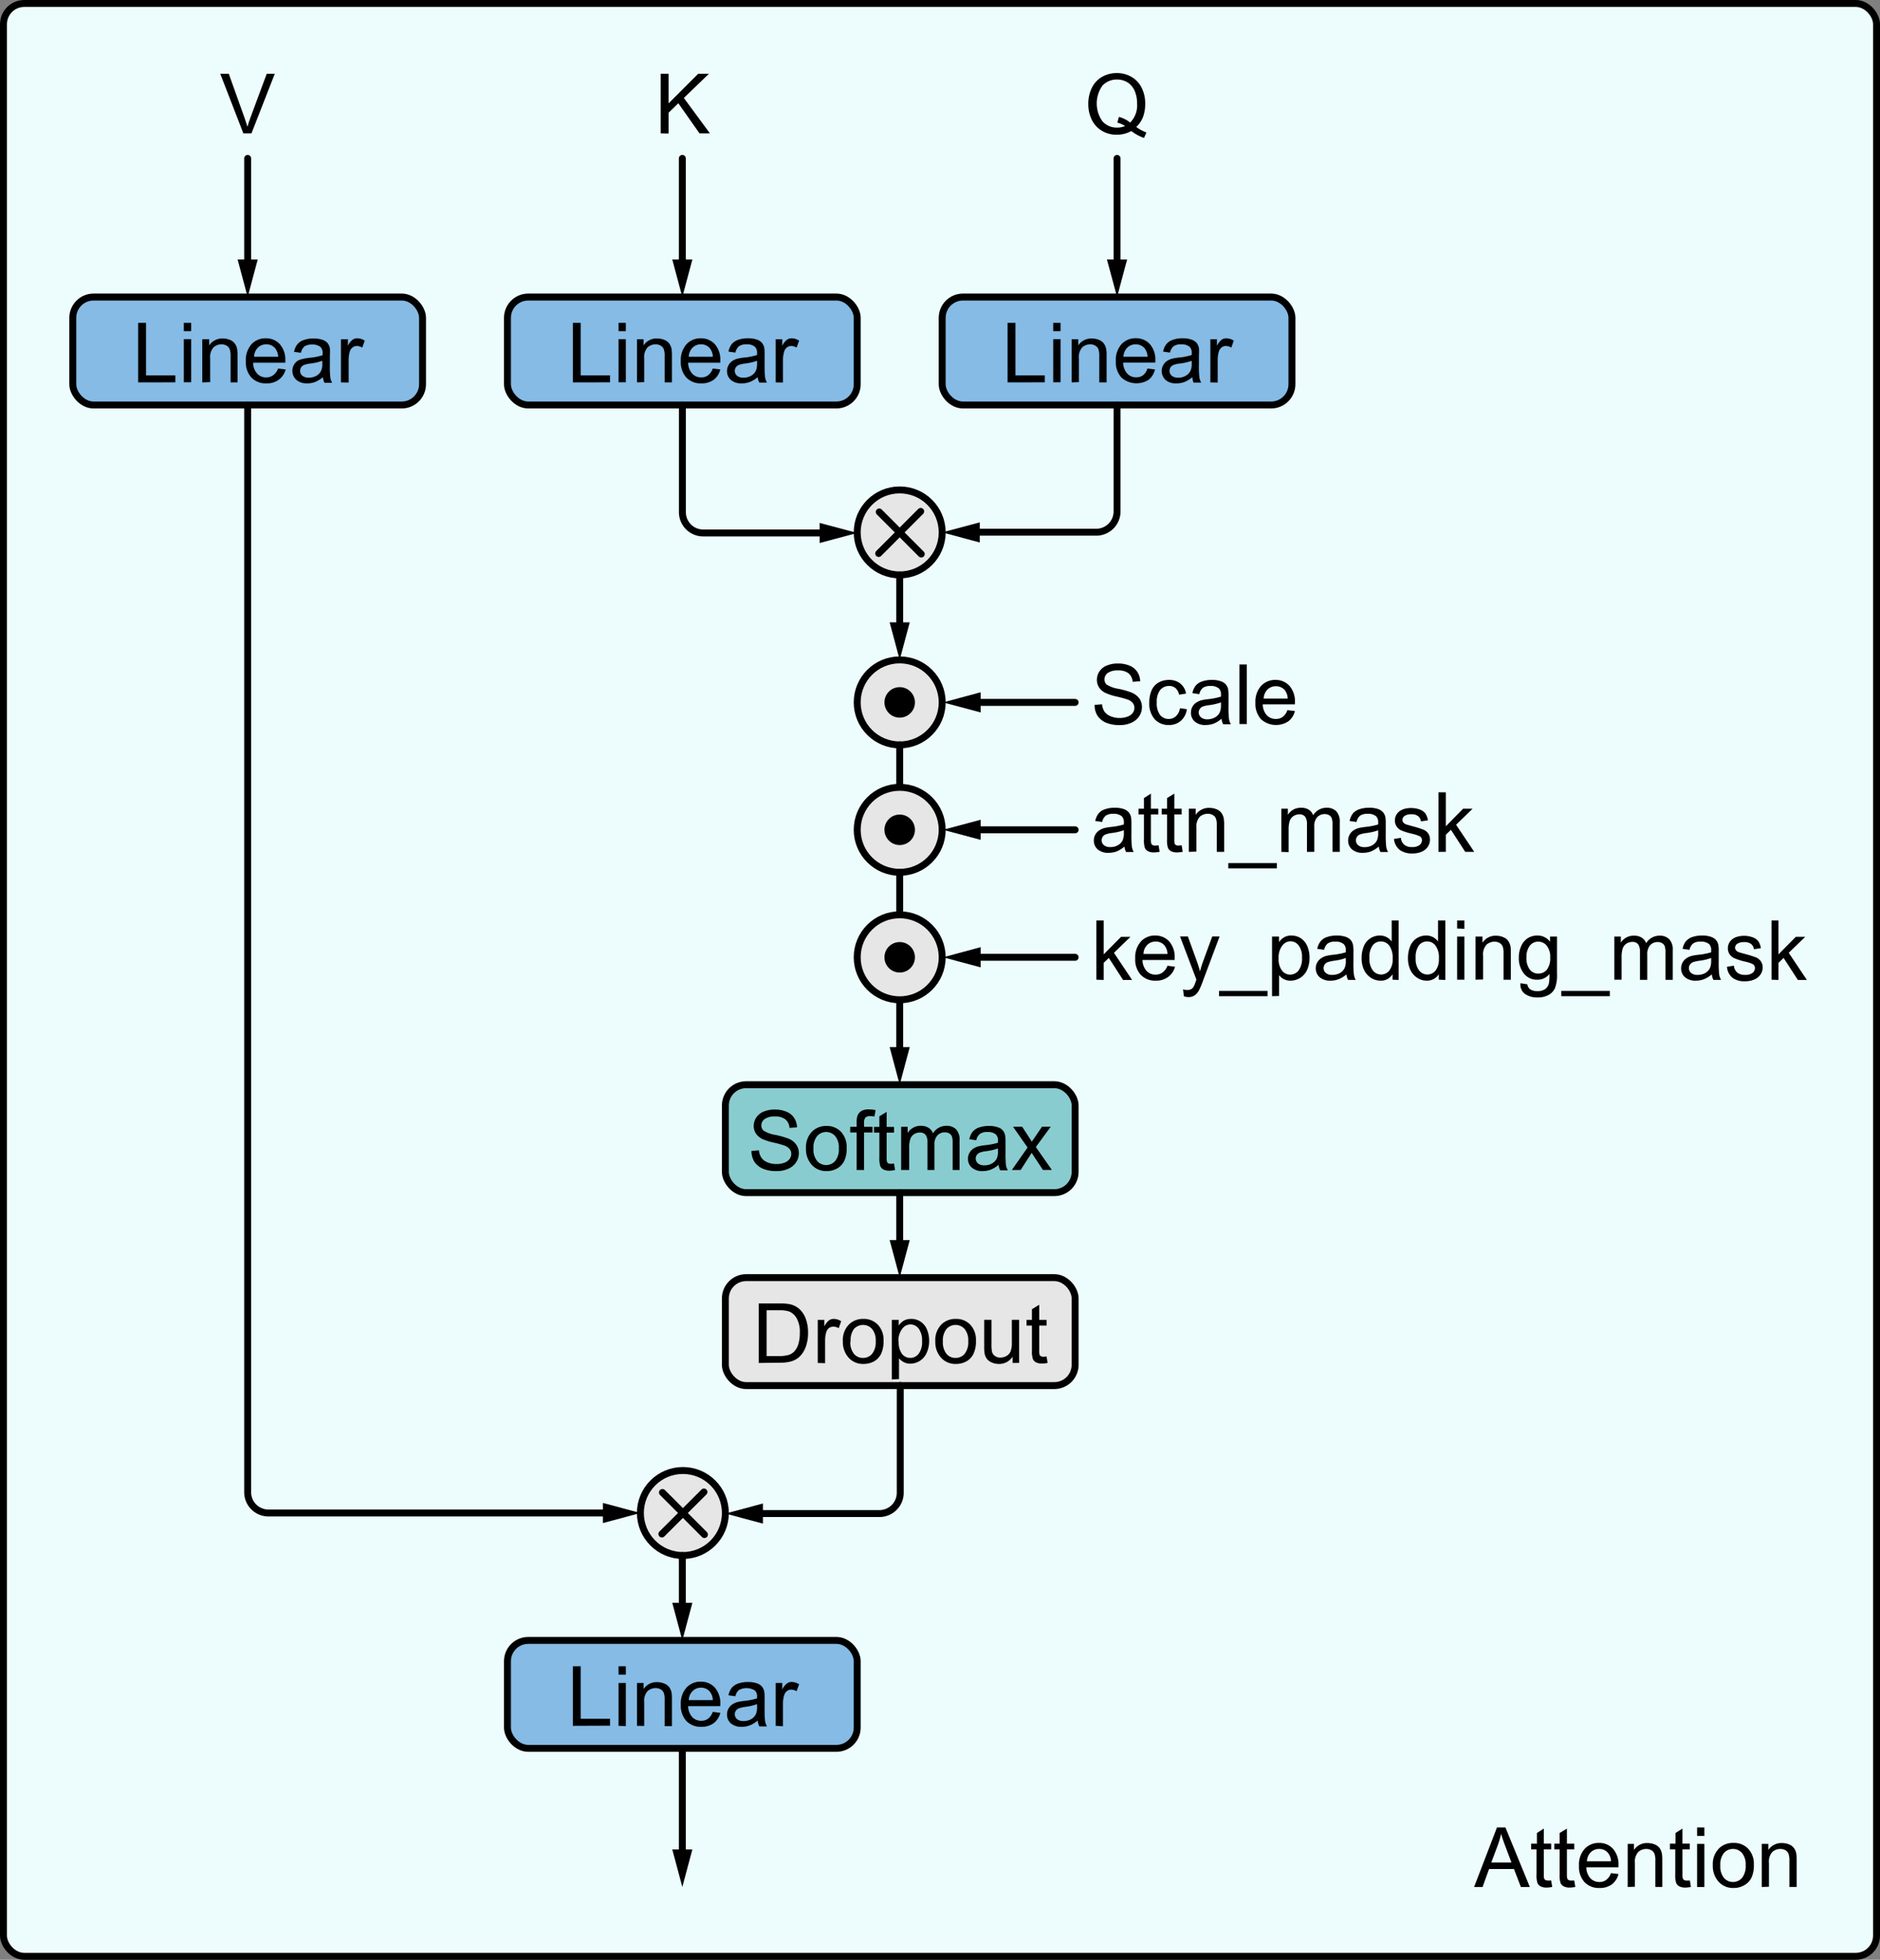 <svg id="render" xmlns="http://www.w3.org/2000/svg" viewBox="0 0 271.23 282.7"><rect x="0" y="0" width="271.23" height="282.7" fill="#808080" stroke="none"/><defs><style>.cls-1{fill:#edfcfd;}.cls-1,.cls-2,.cls-3,.cls-4,.cls-5{stroke:#000;stroke-miterlimit:10;}.cls-2{fill:#85bbe5;}.cls-2,.cls-3,.cls-4,.cls-5{stroke-linecap:round;}.cls-3{fill:#e6e6e6;}.cls-4{fill:#89cccf;}.cls-5{fill:none;}</style></defs><rect class="cls-1" x="0.5" y="0.5" width="270.23" height="281.7" rx="3"/><rect class="cls-2" x="73.21" y="42.85" width="50.46" height="15.57" rx="3"/><path d="M291.92,222.39V213.8h1.13v7.58h4.23v1Z" transform="translate(-209.27 -167.23)"/><path d="M298.51,215V213.8h1.05V215Zm0,7.37v-6.22h1.05v6.22Z" transform="translate(-209.27 -167.23)"/><path d="M301.17,222.39v-6.22h.95v.89a2.21,2.21,0,0,1,2-1,2.66,2.66,0,0,1,1,.2,1.66,1.66,0,0,1,.71.53,2.3,2.3,0,0,1,.33.78,7.71,7.71,0,0,1,.05,1v3.82h-1.05v-3.78a2.87,2.87,0,0,0-.12-1,1,1,0,0,0-.44-.51,1.36,1.36,0,0,0-.74-.2,1.75,1.75,0,0,0-1.16.43,2.16,2.16,0,0,0-.49,1.63v3.39Z" transform="translate(-209.27 -167.23)"/><path d="M312.1,220.39l1.09.13a2.67,2.67,0,0,1-.95,1.49,2.9,2.9,0,0,1-1.79.52,2.83,2.83,0,0,1-2.16-.84,3.28,3.28,0,0,1-.8-2.35,3.44,3.44,0,0,1,.81-2.44,2.74,2.74,0,0,1,2.1-.87,2.66,2.66,0,0,1,2,.85,3.41,3.41,0,0,1,.79,2.39c0,.06,0,.16,0,.28h-4.64a2.36,2.36,0,0,0,.58,1.57,1.71,1.71,0,0,0,1.3.55,1.56,1.56,0,0,0,1-.31A2,2,0,0,0,312.1,220.39Zm-3.46-1.7h3.47a2,2,0,0,0-.4-1.18,1.59,1.59,0,0,0-1.3-.61,1.67,1.67,0,0,0-1.22.48A1.92,1.92,0,0,0,308.64,218.69Z" transform="translate(-209.27 -167.23)"/><path d="M318.58,221.63a4,4,0,0,1-1.13.7,3.2,3.2,0,0,1-1.17.2,2.23,2.23,0,0,1-1.57-.5,1.64,1.64,0,0,1-.55-1.28,1.77,1.77,0,0,1,.75-1.44,2.49,2.49,0,0,1,.76-.34,6.55,6.55,0,0,1,.94-.16,8.77,8.77,0,0,0,1.88-.37v-.27a1.17,1.17,0,0,0-.3-.91,1.74,1.74,0,0,0-1.2-.36,1.86,1.86,0,0,0-1.09.26,1.61,1.61,0,0,0-.53.93l-1-.14a2.57,2.57,0,0,1,.46-1.07,2.13,2.13,0,0,1,.93-.63,4.11,4.11,0,0,1,1.42-.22,3.58,3.58,0,0,1,1.29.19,1.62,1.62,0,0,1,.73.47,1.6,1.6,0,0,1,.33.72,5.46,5.46,0,0,1,.05,1v1.41a15.8,15.8,0,0,0,.07,1.86,2.44,2.44,0,0,0,.27.74h-1.1A2.12,2.12,0,0,1,318.58,221.63Zm-.09-2.36a7.7,7.7,0,0,1-1.72.4,3.59,3.59,0,0,0-.92.21,1,1,0,0,0-.42.34.89.89,0,0,0-.15.5.91.91,0,0,0,.32.71,1.42,1.42,0,0,0,.94.28,2.16,2.16,0,0,0,1.08-.27,1.64,1.64,0,0,0,.7-.73,2.6,2.6,0,0,0,.17-1.05Z" transform="translate(-209.27 -167.23)"/><path d="M321.18,222.39v-6.22h.95v.94a2.48,2.48,0,0,1,.67-.87,1.16,1.16,0,0,1,.67-.21,2,2,0,0,1,1.09.34l-.37,1a1.49,1.49,0,0,0-.77-.23,1,1,0,0,0-.62.21,1.15,1.15,0,0,0-.39.58,4,4,0,0,0-.18,1.23v3.25Z" transform="translate(-209.27 -167.23)"/><rect class="cls-2" x="73.21" y="236.63" width="50.46" height="15.57" rx="3"/><path d="M291.92,416.18v-8.59h1.13v7.57h4.23v1Z" transform="translate(-209.27 -167.23)"/><path d="M298.51,408.8v-1.21h1.05v1.21Zm0,7.38V410h1.05v6.22Z" transform="translate(-209.27 -167.23)"/><path d="M301.17,416.18V410h.95v.88a2.23,2.23,0,0,1,2-1,2.5,2.5,0,0,1,1,.21,1.58,1.58,0,0,1,.71.53,2.3,2.3,0,0,1,.33.78,7.42,7.42,0,0,1,.05,1v3.83h-1.05v-3.79a2.87,2.87,0,0,0-.12-1,1.08,1.08,0,0,0-.44-.51,1.36,1.36,0,0,0-.74-.19,1.7,1.7,0,0,0-1.16.43,2.11,2.11,0,0,0-.49,1.62v3.4Z" transform="translate(-209.27 -167.23)"/><path d="M312.1,414.17l1.09.14a2.64,2.64,0,0,1-.95,1.48,2.9,2.9,0,0,1-1.79.53,2.83,2.83,0,0,1-2.16-.84,3.31,3.31,0,0,1-.8-2.36,3.44,3.44,0,0,1,.81-2.44,2.74,2.74,0,0,1,2.1-.87,2.69,2.69,0,0,1,2,.85,3.43,3.43,0,0,1,.79,2.39c0,.07,0,.16,0,.29h-4.64a2.4,2.4,0,0,0,.58,1.57,1.74,1.74,0,0,0,1.3.54,1.62,1.62,0,0,0,1-.3A2.08,2.08,0,0,0,312.1,414.17Zm-3.46-1.7h3.47a2.06,2.06,0,0,0-.4-1.18,1.59,1.59,0,0,0-1.3-.61,1.64,1.64,0,0,0-1.22.49A1.9,1.9,0,0,0,308.64,412.47Z" transform="translate(-209.27 -167.23)"/><path d="M318.58,415.41a3.83,3.83,0,0,1-1.13.7,3.2,3.2,0,0,1-1.17.21,2.28,2.28,0,0,1-1.57-.5,1.65,1.65,0,0,1-.55-1.28,1.69,1.69,0,0,1,.21-.84,1.65,1.65,0,0,1,.54-.6,2.51,2.51,0,0,1,.76-.35,8.38,8.38,0,0,1,.94-.16,9.59,9.59,0,0,0,1.88-.36V412a1.17,1.17,0,0,0-.3-.91,2.31,2.31,0,0,0-2.29-.09,1.54,1.54,0,0,0-.53.92l-1-.14a2.57,2.57,0,0,1,.46-1.07,2.13,2.13,0,0,1,.93-.63,4.37,4.37,0,0,1,1.42-.22,3.82,3.82,0,0,1,1.29.19,1.71,1.71,0,0,1,.73.47,1.6,1.6,0,0,1,.33.72,5.53,5.53,0,0,1,.05,1v1.41a15.8,15.8,0,0,0,.07,1.86,2.6,2.6,0,0,0,.27.75h-1.1A2.23,2.23,0,0,1,318.58,415.41Zm-.09-2.36a7.7,7.7,0,0,1-1.72.4,4.74,4.74,0,0,0-.92.21,1,1,0,0,0-.42.35.87.87,0,0,0-.15.5.91.91,0,0,0,.32.7,1.37,1.37,0,0,0,.94.28,2.27,2.27,0,0,0,1.08-.26,1.69,1.69,0,0,0,.7-.73,2.62,2.62,0,0,0,.17-1.06Z" transform="translate(-209.27 -167.23)"/><path d="M321.18,416.18V410h.95v.94a2.48,2.48,0,0,1,.67-.87,1.1,1.1,0,0,1,.67-.22,2.13,2.13,0,0,1,1.09.34l-.37,1a1.49,1.49,0,0,0-.77-.23,1,1,0,0,0-.62.21,1.15,1.15,0,0,0-.39.58,4,4,0,0,0-.18,1.23v3.26Z" transform="translate(-209.27 -167.23)"/><rect class="cls-2" x="135.93" y="42.85" width="50.46" height="15.57" rx="3"/><path d="M354.63,222.39V213.8h1.14v7.58H360v1Z" transform="translate(-209.27 -167.23)"/><path d="M361.22,215V213.8h1.06V215Zm0,7.37v-6.22h1.06v6.22Z" transform="translate(-209.27 -167.23)"/><path d="M363.88,222.39v-6.22h.95v.89a2.23,2.23,0,0,1,2-1,2.71,2.71,0,0,1,1,.2,1.63,1.63,0,0,1,.7.53,2,2,0,0,1,.33.78,6,6,0,0,1,.06,1v3.82h-1.06v-3.78a2.87,2.87,0,0,0-.12-1,1,1,0,0,0-.44-.51,1.35,1.35,0,0,0-.73-.2,1.72,1.72,0,0,0-1.16.43,2.12,2.12,0,0,0-.49,1.63v3.39Z" transform="translate(-209.27 -167.23)"/><path d="M374.81,220.39l1.09.13A2.67,2.67,0,0,1,375,222a3.26,3.26,0,0,1-3.95-.32,3.28,3.28,0,0,1-.8-2.35,3.44,3.44,0,0,1,.81-2.44,2.74,2.74,0,0,1,2.1-.87,2.66,2.66,0,0,1,2,.85,3.36,3.36,0,0,1,.79,2.39c0,.06,0,.16,0,.28h-4.64a2.41,2.41,0,0,0,.58,1.57,1.71,1.71,0,0,0,1.3.55,1.56,1.56,0,0,0,1-.31A1.93,1.93,0,0,0,374.81,220.39Zm-3.46-1.7h3.48a2.11,2.11,0,0,0-.4-1.18,1.61,1.61,0,0,0-1.31-.61,1.69,1.69,0,0,0-1.22.48A2,2,0,0,0,371.35,218.69Z" transform="translate(-209.27 -167.23)"/><path d="M381.29,221.63a4,4,0,0,1-1.13.7,3.18,3.18,0,0,1-1.16.2,2.24,2.24,0,0,1-1.58-.5,1.76,1.76,0,0,1-.34-2.11,1.78,1.78,0,0,1,.54-.61,2.49,2.49,0,0,1,.76-.34,6.55,6.55,0,0,1,.94-.16,8.77,8.77,0,0,0,1.88-.37c0-.14,0-.23,0-.27a1.17,1.17,0,0,0-.3-.91,1.76,1.76,0,0,0-1.2-.36,1.9,1.9,0,0,0-1.1.26,1.66,1.66,0,0,0-.53.93l-1-.14a2.58,2.58,0,0,1,.47-1.07,2,2,0,0,1,.93-.63,4,4,0,0,1,1.41-.22,3.58,3.58,0,0,1,1.29.19,1.66,1.66,0,0,1,.74.47,1.84,1.84,0,0,1,.33.72,6.67,6.67,0,0,1,0,1v1.41a13.75,13.75,0,0,0,.07,1.86,2.18,2.18,0,0,0,.26.74h-1.1A2.12,2.12,0,0,1,381.29,221.63Zm-.09-2.36a7.56,7.56,0,0,1-1.72.4,3.82,3.82,0,0,0-.92.21,1,1,0,0,0-.42.34,1,1,0,0,0-.14.5.88.88,0,0,0,.32.71,1.4,1.4,0,0,0,.93.28,2.11,2.11,0,0,0,1.08-.27,1.64,1.64,0,0,0,.7-.73,2.44,2.44,0,0,0,.17-1.05Z" transform="translate(-209.27 -167.23)"/><path d="M383.89,222.39v-6.22h.95v.94a2.6,2.6,0,0,1,.67-.87,1.19,1.19,0,0,1,.68-.21,2,2,0,0,1,1.08.34l-.36,1a1.55,1.55,0,0,0-.77-.23,1,1,0,0,0-.63.21,1.15,1.15,0,0,0-.39.58,4,4,0,0,0-.17,1.23v3.25Z" transform="translate(-209.27 -167.23)"/><rect class="cls-2" x="10.5" y="42.85" width="50.46" height="15.57" rx="3"/><path d="M229.2,222.39V213.8h1.14v7.58h4.23v1Z" transform="translate(-209.27 -167.23)"/><path d="M235.79,215V213.8h1.06V215Zm0,7.37v-6.22h1.06v6.22Z" transform="translate(-209.27 -167.23)"/><path d="M238.45,222.39v-6.22h1v.89a2.23,2.23,0,0,1,2-1,2.71,2.71,0,0,1,1,.2,1.63,1.63,0,0,1,.7.53,2,2,0,0,1,.33.78,6,6,0,0,1,.06,1v3.82h-1v-3.78a2.82,2.82,0,0,0-.13-1,1,1,0,0,0-.43-.51,1.39,1.39,0,0,0-.74-.2,1.72,1.72,0,0,0-1.16.43,2.12,2.12,0,0,0-.49,1.63v3.39Z" transform="translate(-209.27 -167.23)"/><path d="M249.39,220.39l1.09.13a2.68,2.68,0,0,1-1,1.49,2.87,2.87,0,0,1-1.78.52,2.83,2.83,0,0,1-2.16-.84,3.24,3.24,0,0,1-.8-2.35,3.44,3.44,0,0,1,.8-2.44,2.74,2.74,0,0,1,2.1-.87,2.66,2.66,0,0,1,2,.85,3.36,3.36,0,0,1,.79,2.39v.28h-4.64a2.31,2.31,0,0,0,.58,1.57,1.69,1.69,0,0,0,1.3.55,1.6,1.6,0,0,0,1-.31A2,2,0,0,0,249.39,220.39Zm-3.47-1.7h3.48a2.11,2.11,0,0,0-.4-1.18,1.61,1.61,0,0,0-1.31-.61,1.69,1.69,0,0,0-1.22.48A2,2,0,0,0,245.92,218.69Z" transform="translate(-209.27 -167.23)"/><path d="M255.86,221.63a4,4,0,0,1-1.13.7,3.18,3.18,0,0,1-1.16.2A2.25,2.25,0,0,1,252,222a1.76,1.76,0,0,1-.34-2.11,1.71,1.71,0,0,1,.55-.61A2.29,2.29,0,0,1,253,219a6.12,6.12,0,0,1,.93-.16,8.77,8.77,0,0,0,1.88-.37c0-.14,0-.23,0-.27a1.17,1.17,0,0,0-.3-.91,1.76,1.76,0,0,0-1.2-.36,1.9,1.9,0,0,0-1.1.26,1.6,1.6,0,0,0-.52.93l-1-.14a2.58,2.58,0,0,1,.47-1.07,2,2,0,0,1,.93-.63,4.09,4.09,0,0,1,1.41-.22,3.68,3.68,0,0,1,1.3.19,1.68,1.68,0,0,1,.73.47,1.71,1.71,0,0,1,.33.72,6.67,6.67,0,0,1,0,1v1.41a13.75,13.75,0,0,0,.07,1.86,2.18,2.18,0,0,0,.26.74h-1.1A2.12,2.12,0,0,1,255.86,221.63Zm-.09-2.36a7.43,7.43,0,0,1-1.72.4,3.82,3.82,0,0,0-.92.21,1,1,0,0,0-.42.34,1,1,0,0,0-.14.5.88.88,0,0,0,.32.71,1.4,1.4,0,0,0,.93.28,2.18,2.18,0,0,0,1.09-.27,1.62,1.62,0,0,0,.69-.73,2.44,2.44,0,0,0,.17-1.05Z" transform="translate(-209.27 -167.23)"/><path d="M258.46,222.39v-6.22h1v.94a2.6,2.6,0,0,1,.67-.87,1.19,1.19,0,0,1,.68-.21,2,2,0,0,1,1.08.34l-.36,1a1.55,1.55,0,0,0-.77-.23,1,1,0,0,0-.62.21,1.11,1.11,0,0,0-.4.58,4.3,4.3,0,0,0-.17,1.23v3.25Z" transform="translate(-209.27 -167.23)"/><g id="add"><circle class="cls-3" cx="129.8" cy="76.8" r="6.13"/><line class="cls-3" x1="126.85" y1="73.85" x2="132.91" y2="79.92"/><line class="cls-3" x1="132.83" y1="73.77" x2="126.77" y2="79.84"/></g><g id="add-2" data-name="add"><circle class="cls-3" cx="98.52" cy="218.25" r="6.13"/><line class="cls-3" x1="95.57" y1="215.29" x2="101.63" y2="221.36"/><line class="cls-3" x1="101.56" y1="215.22" x2="95.49" y2="221.28"/></g><rect class="cls-4" x="104.65" y="156.47" width="50.46" height="15.57" rx="3"/><path d="M317.68,333.26l1.08-.1a2.33,2.33,0,0,0,.35,1.06,2,2,0,0,0,.86.67,3.27,3.27,0,0,0,1.32.25,3.12,3.12,0,0,0,1.15-.19,1.63,1.63,0,0,0,.74-.53,1.27,1.27,0,0,0,.25-.74,1.08,1.08,0,0,0-.24-.7,1.78,1.78,0,0,0-.77-.51,15,15,0,0,0-1.53-.42,8.53,8.53,0,0,1-1.66-.53,2.44,2.44,0,0,1-.92-.8,2,2,0,0,1-.3-1.07,2.16,2.16,0,0,1,.37-1.22,2.34,2.34,0,0,1,1.08-.86,4.18,4.18,0,0,1,1.57-.29,4.25,4.25,0,0,1,1.69.31,2.35,2.35,0,0,1,1.12.9,2.63,2.63,0,0,1,.42,1.36l-1.09.08a1.72,1.72,0,0,0-.59-1.23,2.31,2.31,0,0,0-1.5-.42,2.39,2.39,0,0,0-1.5.38,1.11,1.11,0,0,0-.47.91,1,1,0,0,0,.33.76,4.55,4.55,0,0,0,1.71.61,12.23,12.23,0,0,1,1.91.55,2.49,2.49,0,0,1,1.1.88,2.11,2.11,0,0,1,.36,1.22,2.32,2.32,0,0,1-.39,1.29,2.51,2.51,0,0,1-1.13.94,3.84,3.84,0,0,1-1.65.34,4.92,4.92,0,0,1-2-.34,2.77,2.77,0,0,1-1.24-1A3,3,0,0,1,317.68,333.26Z" transform="translate(-209.27 -167.23)"/><path d="M325.55,332.9a3.22,3.22,0,0,1,1-2.56,2.87,2.87,0,0,1,1.95-.69,2.79,2.79,0,0,1,2.1.84,3.23,3.23,0,0,1,.82,2.33,4.13,4.13,0,0,1-.36,1.89,2.55,2.55,0,0,1-1,1.06,3,3,0,0,1-1.51.39,2.79,2.79,0,0,1-2.11-.84A3.35,3.35,0,0,1,325.55,332.9Zm1.08,0a2.62,2.62,0,0,0,.52,1.79,1.73,1.73,0,0,0,2.62,0,2.69,2.69,0,0,0,.52-1.82,2.58,2.58,0,0,0-.52-1.75,1.73,1.73,0,0,0-2.62,0A2.61,2.61,0,0,0,326.63,332.9Z" transform="translate(-209.27 -167.23)"/><path d="M332.86,336v-5.41h-.93v-.82h.93v-.66a2.67,2.67,0,0,1,.12-.93,1.39,1.39,0,0,1,.53-.67,2,2,0,0,1,1.08-.25,5.17,5.17,0,0,1,1,.1l-.16.92a4.56,4.56,0,0,0-.62-.05.92.92,0,0,0-.68.2,1.13,1.13,0,0,0-.2.77v.57h1.22v.82h-1.22V336Z" transform="translate(-209.27 -167.23)"/><path d="M338.25,335.07l.15.93a3.49,3.49,0,0,1-.8.1,1.85,1.85,0,0,1-.89-.18,1,1,0,0,1-.44-.48,3.67,3.67,0,0,1-.13-1.25v-3.58h-.77v-.82h.77v-1.54l1.05-.63v2.17h1.06v.82h-1.06v3.64a2.15,2.15,0,0,0,.05.58.43.43,0,0,0,.19.21.7.7,0,0,0,.36.07A3,3,0,0,0,338.25,335.07Z" transform="translate(-209.27 -167.23)"/><path d="M339.28,336v-6.23h.94v.88a2.3,2.3,0,0,1,.78-.74,2.18,2.18,0,0,1,1.11-.28,2,2,0,0,1,1.13.29,1.52,1.52,0,0,1,.63.8,2.24,2.24,0,0,1,1.92-1.09,1.88,1.88,0,0,1,1.42.51,2.17,2.17,0,0,1,.5,1.58V336h-1V332.1a2.9,2.9,0,0,0-.1-.92.88.88,0,0,0-.37-.44,1.1,1.1,0,0,0-.63-.17,1.47,1.47,0,0,0-1.09.43,1.93,1.93,0,0,0-.44,1.4V336h-1v-4a1.76,1.76,0,0,0-.26-1.05,1,1,0,0,0-.84-.35,1.53,1.53,0,0,0-.83.23,1.34,1.34,0,0,0-.54.69,3.67,3.67,0,0,0-.17,1.3V336Z" transform="translate(-209.27 -167.23)"/><path d="M353.34,335.25a4,4,0,0,1-1.13.7,3.19,3.19,0,0,1-1.16.21,2.24,2.24,0,0,1-1.58-.51,1.64,1.64,0,0,1-.55-1.28,1.68,1.68,0,0,1,.21-.83,1.87,1.87,0,0,1,.54-.61,2.76,2.76,0,0,1,.76-.34,6.55,6.55,0,0,1,.94-.16,9.59,9.59,0,0,0,1.88-.36c0-.15,0-.24,0-.28a1.17,1.17,0,0,0-.3-.91,1.76,1.76,0,0,0-1.2-.36,1.8,1.8,0,0,0-1.1.27,1.6,1.6,0,0,0-.53.92l-1-.14a2.57,2.57,0,0,1,.46-1.07,2.11,2.11,0,0,1,.94-.63,4.26,4.26,0,0,1,1.41-.22,3.58,3.58,0,0,1,1.29.19,1.44,1.44,0,0,1,1.06,1.19,5.19,5.19,0,0,1,.06,1v1.41a16.75,16.75,0,0,0,.06,1.86,2.6,2.6,0,0,0,.27.75h-1.1A2.23,2.23,0,0,1,353.34,335.25Zm-.09-2.36a7.56,7.56,0,0,1-1.72.4,3.7,3.7,0,0,0-.92.21,1,1,0,0,0-.42.34.93.93,0,0,0,.17,1.21,1.39,1.39,0,0,0,.94.28,2.14,2.14,0,0,0,1.08-.27,1.59,1.59,0,0,0,.7-.73,2.57,2.57,0,0,0,.17-1.05Z" transform="translate(-209.27 -167.23)"/><path d="M355.25,336l2.27-3.24-2.1-3h1.32l.95,1.46c.18.28.33.51.43.7.18-.26.33-.49.48-.69l1-1.47h1.26l-2.15,2.93,2.31,3.3h-1.29l-1.28-1.94-.34-.52L356.52,336Z" transform="translate(-209.27 -167.23)"/><path class="cls-5" d="M307.72,225.65v15.46a3,3,0,0,0,3,3h17.8" transform="translate(-209.27 -167.23)"/><polygon points="118.25 78.33 123.67 76.88 118.25 75.43 118.25 78.33"/><path class="cls-5" d="M370.43,225.65V241a3,3,0,0,1-3,3h-17.8" transform="translate(-209.27 -167.23)"/><polygon points="141.35 75.35 135.93 76.8 141.35 78.25 141.35 75.35"/><line class="cls-5" x1="129.8" y1="82.93" x2="129.8" y2="90.76"/><polygon points="128.35 89.77 129.8 95.19 131.25 89.77 128.35 89.77"/><line class="cls-5" x1="155.11" y1="101.32" x2="140.49" y2="101.32"/><polygon points="141.48 99.86 136.06 101.32 141.48 102.77 141.48 99.86"/><line class="cls-5" x1="155.11" y1="119.7" x2="140.49" y2="119.7"/><polygon points="141.48 118.25 136.06 119.7 141.48 121.15 141.48 118.25"/><line class="cls-5" x1="155.11" y1="138.09" x2="140.49" y2="138.09"/><polygon points="141.48 136.63 136.06 138.09 141.48 139.54 141.48 136.63"/><line class="cls-5" x1="98.44" y1="22.85" x2="98.44" y2="38.42"/><polygon points="96.99 37.43 98.44 42.85 99.89 37.43 96.99 37.43"/><line class="cls-5" x1="129.8" y1="144.21" x2="129.8" y2="152.04"/><polygon points="128.35 151.05 129.8 156.47 131.25 151.05 128.35 151.05"/><rect class="cls-3" x="104.65" y="184.3" width="50.46" height="15.57" rx="3"/><path d="M318.73,363.84v-8.59h3a7.34,7.34,0,0,1,1.53.12,3,3,0,0,1,1.26.62,3.54,3.54,0,0,1,1,1.47,5.82,5.82,0,0,1,.33,2,5.71,5.71,0,0,1-.23,1.73,4,4,0,0,1-.58,1.25,3.2,3.2,0,0,1-.78.78,3.1,3.1,0,0,1-1,.43,5.72,5.72,0,0,1-1.38.15Zm1.14-1h1.83a4.7,4.7,0,0,0,1.34-.16,2.06,2.06,0,0,0,.77-.45,2.71,2.71,0,0,0,.63-1.08,5.38,5.38,0,0,0,.22-1.66,4,4,0,0,0-.44-2.07,2.22,2.22,0,0,0-1.08-1,4.31,4.31,0,0,0-1.47-.18h-1.8Z" transform="translate(-209.27 -167.23)"/><path d="M327.25,363.84v-6.22h.95v.94a2.6,2.6,0,0,1,.67-.87,1.19,1.19,0,0,1,.68-.21,2,2,0,0,1,1.08.34l-.36,1a1.53,1.53,0,0,0-.77-.22,1.1,1.1,0,0,0-.63.2,1.2,1.2,0,0,0-.39.58,4.07,4.07,0,0,0-.17,1.23v3.26Z" transform="translate(-209.27 -167.23)"/><path d="M330.87,360.73a3.2,3.2,0,0,1,1-2.56,2.89,2.89,0,0,1,1.95-.69,2.79,2.79,0,0,1,2.1.84,3.16,3.16,0,0,1,.82,2.32,4.13,4.13,0,0,1-.36,1.89,2.52,2.52,0,0,1-1,1.07,3.11,3.11,0,0,1-1.51.38,2.79,2.79,0,0,1-2.11-.84A3.37,3.37,0,0,1,330.87,360.73Zm1.08,0a2.64,2.64,0,0,0,.52,1.79,1.66,1.66,0,0,0,1.31.59,1.68,1.68,0,0,0,1.31-.59,2.72,2.72,0,0,0,.52-1.83,2.58,2.58,0,0,0-.52-1.75,1.75,1.75,0,0,0-2.62,0A2.64,2.64,0,0,0,332,360.73Z" transform="translate(-209.27 -167.23)"/><path d="M337.93,366.22v-8.6h1v.81a2.47,2.47,0,0,1,.77-.72,2.22,2.22,0,0,1,1-.23,2.38,2.38,0,0,1,1.4.41A2.45,2.45,0,0,1,343,359a4.21,4.21,0,0,1,.32,1.64,4.13,4.13,0,0,1-.35,1.72,2.6,2.6,0,0,1-2.37,1.58,2,2,0,0,1-.94-.22,2.26,2.26,0,0,1-.69-.56v3Zm1-5.46a2.74,2.74,0,0,0,.48,1.78,1.51,1.51,0,0,0,1.18.57,1.53,1.53,0,0,0,1.21-.59,2.85,2.85,0,0,0,.5-1.84,2.81,2.81,0,0,0-.49-1.79,1.45,1.45,0,0,0-2.36,0A2.79,2.79,0,0,0,338.89,360.76Z" transform="translate(-209.27 -167.23)"/><path d="M344.21,360.73a3.18,3.18,0,0,1,1-2.56,2.87,2.87,0,0,1,1.95-.69,2.79,2.79,0,0,1,2.1.84,3.2,3.2,0,0,1,.81,2.32,4.13,4.13,0,0,1-.36,1.89,2.55,2.55,0,0,1-1,1.07,3.11,3.11,0,0,1-1.51.38,2.79,2.79,0,0,1-2.11-.84A3.33,3.33,0,0,1,344.21,360.73Zm1.09,0a2.64,2.64,0,0,0,.52,1.79,1.65,1.65,0,0,0,1.31.59,1.68,1.68,0,0,0,1.31-.59,2.72,2.72,0,0,0,.52-1.83,2.58,2.58,0,0,0-.52-1.75,1.75,1.75,0,0,0-2.62,0A2.64,2.64,0,0,0,345.3,360.73Z" transform="translate(-209.27 -167.23)"/><path d="M355.36,363.84v-.91a2.29,2.29,0,0,1-2,1.05,2.48,2.48,0,0,1-1-.21,1.68,1.68,0,0,1-.71-.53,1.84,1.84,0,0,1-.33-.78,5.84,5.84,0,0,1-.06-1v-3.85h1.05v3.45a5.37,5.37,0,0,0,.07,1.11,1,1,0,0,0,.42.65,1.29,1.29,0,0,0,.8.24,1.78,1.78,0,0,0,.89-.24,1.33,1.33,0,0,0,.58-.66,3.23,3.23,0,0,0,.18-1.22v-3.33h1.05v6.22Z" transform="translate(-209.27 -167.23)"/><path d="M360.26,362.9l.15.93a4.08,4.08,0,0,1-.8.09,1.82,1.82,0,0,1-.89-.18,1,1,0,0,1-.44-.48,3.6,3.6,0,0,1-.13-1.24v-3.58h-.78v-.82h.78v-1.54l1.05-.64v2.18h1.06v.82H359.2v3.64a2.2,2.2,0,0,0,.05.58.49.49,0,0,0,.18.2.74.74,0,0,0,.36.08C359.91,362.94,360.07,362.92,360.26,362.9Z" transform="translate(-209.27 -167.23)"/><line class="cls-5" x1="129.8" y1="172.04" x2="129.8" y2="179.87"/><polygon points="128.35 178.88 129.8 184.29 131.25 178.88 128.35 178.88"/><line class="cls-5" x1="98.44" y1="224.38" x2="98.44" y2="232.2"/><polygon points="96.99 231.21 98.44 236.63 99.89 231.21 96.99 231.21"/><g id="add-3" data-name="add"><circle class="cls-3" cx="129.8" cy="101.32" r="6.13"/></g><g id="add-4" data-name="add"><circle cx="129.8" cy="101.32" r="2.2"/></g><line class="cls-3" x1="129.8" y1="107.44" x2="129.8" y2="113.57"/><g id="add-5" data-name="add"><circle class="cls-3" cx="129.8" cy="119.7" r="6.13"/></g><g id="add-6" data-name="add"><circle cx="129.8" cy="119.7" r="2.2"/></g><line class="cls-3" x1="129.8" y1="125.83" x2="129.8" y2="131.96"/><g id="add-7" data-name="add"><circle class="cls-3" cx="129.8" cy="138.09" r="6.13"/></g><g id="add-8" data-name="add"><circle cx="129.8" cy="138.09" r="2.2"/></g><path class="cls-5" d="M339.15,367.09v15.47a3,3,0,0,1-3,3h-17.8" transform="translate(-209.27 -167.23)"/><polygon points="110.07 216.88 104.65 218.33 110.07 219.78 110.07 216.88"/><path class="cls-5" d="M245,225.65V382.48a3,3,0,0,0,3,3h49.24" transform="translate(-209.27 -167.23)"/><polygon points="86.98 219.7 92.4 218.25 86.98 216.8 86.98 219.7"/><path d="M367.19,268.91l1.07-.09a2.46,2.46,0,0,0,.35,1.06,2,2,0,0,0,.87.66,3.27,3.27,0,0,0,1.32.26,3.09,3.09,0,0,0,1.14-.2,1.53,1.53,0,0,0,.75-.53,1.23,1.23,0,0,0,.24-.73,1.11,1.11,0,0,0-.24-.71,1.64,1.64,0,0,0-.77-.5,15,15,0,0,0-1.53-.42,7.76,7.76,0,0,1-1.66-.54,2.25,2.25,0,0,1-.91-.8,2,2,0,0,1-.3-1.07,2.2,2.2,0,0,1,.36-1.21,2.28,2.28,0,0,1,1.08-.86,4,4,0,0,1,1.58-.29,4.34,4.34,0,0,1,1.68.3,2.51,2.51,0,0,1,1.13.91,2.62,2.62,0,0,1,.42,1.35l-1.09.08a1.77,1.77,0,0,0-.6-1.23,2.34,2.34,0,0,0-1.49-.41,2.45,2.45,0,0,0-1.51.37,1.17,1.17,0,0,0-.47.92,1,1,0,0,0,.33.76,4.55,4.55,0,0,0,1.72.61,11,11,0,0,1,1.9.55,2.64,2.64,0,0,1,1.11.87,2.14,2.14,0,0,1,.35,1.23,2.37,2.37,0,0,1-.39,1.29,2.57,2.57,0,0,1-1.13.94,3.84,3.84,0,0,1-1.65.34,5,5,0,0,1-2-.34,2.78,2.78,0,0,1-1.24-1A2.86,2.86,0,0,1,367.19,268.91Z" transform="translate(-209.27 -167.23)"/><path d="M379.5,269.39l1,.14a2.69,2.69,0,0,1-.87,1.68,2.56,2.56,0,0,1-1.72.6,2.67,2.67,0,0,1-2.05-.83,3.4,3.4,0,0,1-.78-2.4,4.35,4.35,0,0,1,.33-1.76,2.4,2.4,0,0,1,1-1.13,3,3,0,0,1,1.49-.38,2.56,2.56,0,0,1,1.65.51,2.35,2.35,0,0,1,.83,1.46l-1,.16a1.72,1.72,0,0,0-.52-.95,1.35,1.35,0,0,0-.9-.31,1.65,1.65,0,0,0-1.3.57,2.71,2.71,0,0,0-.5,1.8,2.76,2.76,0,0,0,.49,1.83,1.54,1.54,0,0,0,1.25.56,1.47,1.47,0,0,0,1-.38A1.88,1.88,0,0,0,379.5,269.39Z" transform="translate(-209.27 -167.23)"/><path d="M385.5,270.9a3.84,3.84,0,0,1-1.12.71,3.46,3.46,0,0,1-1.17.2,2.21,2.21,0,0,1-1.57-.5,1.64,1.64,0,0,1-.55-1.28,1.67,1.67,0,0,1,.2-.83,1.63,1.63,0,0,1,.55-.61,2.65,2.65,0,0,1,.76-.35,8.61,8.61,0,0,1,.93-.15,10.38,10.38,0,0,0,1.89-.37v-.27a1.16,1.16,0,0,0-.3-.91,1.76,1.76,0,0,0-1.2-.36,1.92,1.92,0,0,0-1.1.26,1.62,1.62,0,0,0-.52.92l-1-.14a2.63,2.63,0,0,1,.46-1.07,2,2,0,0,1,.93-.62,4.09,4.09,0,0,1,1.41-.22,3.64,3.64,0,0,1,1.3.19,1.68,1.68,0,0,1,.73.47,1.6,1.6,0,0,1,.33.72,6.57,6.57,0,0,1,.05,1v1.4a13.75,13.75,0,0,0,.07,1.86,2.12,2.12,0,0,0,.27.75h-1.11A2.17,2.17,0,0,1,385.5,270.9Zm-.08-2.35a8.26,8.26,0,0,1-1.73.4,3.82,3.82,0,0,0-.92.21.87.87,0,0,0-.41.34.92.92,0,0,0,.17,1.2,1.35,1.35,0,0,0,.93.29,2.18,2.18,0,0,0,1.09-.27,1.7,1.7,0,0,0,.7-.73,2.6,2.6,0,0,0,.17-1.05Z" transform="translate(-209.27 -167.23)"/><path d="M388.09,271.67v-8.59h1.06v8.59Z" transform="translate(-209.27 -167.23)"/><path d="M395,269.67l1.09.13a2.64,2.64,0,0,1-.95,1.48,3.24,3.24,0,0,1-3.95-.31,3.31,3.31,0,0,1-.8-2.36,3.41,3.41,0,0,1,.81-2.43,2.74,2.74,0,0,1,2.1-.87,2.66,2.66,0,0,1,2,.85,3.39,3.39,0,0,1,.79,2.39c0,.06,0,.15,0,.28h-4.64a2.38,2.38,0,0,0,.58,1.57,1.74,1.74,0,0,0,1.3.54,1.62,1.62,0,0,0,1-.3A2,2,0,0,0,395,269.67ZM391.58,268h3.47a2.17,2.17,0,0,0-.39-1.18,1.65,1.65,0,0,0-1.31-.6,1.67,1.67,0,0,0-1.22.48A1.92,1.92,0,0,0,391.58,268Z" transform="translate(-209.27 -167.23)"/><path d="M371.5,289.34a4.1,4.1,0,0,1-1.13.71,3.41,3.41,0,0,1-1.16.2,2.29,2.29,0,0,1-1.58-.5,1.67,1.67,0,0,1-.55-1.28,1.72,1.72,0,0,1,.21-.84,1.74,1.74,0,0,1,.54-.6,2.78,2.78,0,0,1,.76-.35,8.38,8.38,0,0,1,.94-.16,9.59,9.59,0,0,0,1.88-.36c0-.14,0-.24,0-.27a1.16,1.16,0,0,0-.3-.91,1.76,1.76,0,0,0-1.2-.36,1.9,1.9,0,0,0-1.1.26,1.6,1.6,0,0,0-.53.92l-1-.14a2.58,2.58,0,0,1,.47-1.07,1.93,1.93,0,0,1,.93-.62,4,4,0,0,1,1.41-.22,3.85,3.85,0,0,1,1.29.18,1.76,1.76,0,0,1,.74.48,1.8,1.8,0,0,1,.33.71,6.84,6.84,0,0,1,.05,1v1.4a13.75,13.75,0,0,0,.07,1.86,2.31,2.31,0,0,0,.26.75h-1.1A2.17,2.17,0,0,1,371.5,289.34Zm-.09-2.35a8.14,8.14,0,0,1-1.72.4,3.82,3.82,0,0,0-.92.21.89.89,0,0,0-.42.34,1,1,0,0,0-.14.5.86.86,0,0,0,.32.7,1.34,1.34,0,0,0,.93.28,2.11,2.11,0,0,0,1.08-.26,1.64,1.64,0,0,0,.7-.73,2.62,2.62,0,0,0,.17-1.06Z" transform="translate(-209.27 -167.23)"/><path d="M376.42,289.17l.15.93a4.08,4.08,0,0,1-.8.09,1.82,1.82,0,0,1-.89-.18,1,1,0,0,1-.44-.48,3.6,3.6,0,0,1-.13-1.24v-3.58h-.78v-.82h.78v-1.54l1-.64v2.18h1.07v.82h-1.07v3.64a1.73,1.73,0,0,0,.06.58.49.49,0,0,0,.18.2.74.74,0,0,0,.36.08C376.07,289.21,376.22,289.19,376.42,289.17Z" transform="translate(-209.27 -167.23)"/><path d="M379.75,289.17l.15.93a4.08,4.08,0,0,1-.8.09,1.85,1.85,0,0,1-.89-.18,1,1,0,0,1-.44-.48,3.6,3.6,0,0,1-.13-1.24v-3.58h-.77v-.82h.77v-1.54l1.05-.64v2.18h1.06v.82h-1.06v3.64a2.2,2.2,0,0,0,.05.58.46.46,0,0,0,.19.2.69.69,0,0,0,.36.08Z" transform="translate(-209.27 -167.23)"/><path d="M380.78,290.11v-6.22h1v.88a2.25,2.25,0,0,1,2-1,2.46,2.46,0,0,1,1,.2,1.58,1.58,0,0,1,.71.53,2,2,0,0,1,.33.78,5.85,5.85,0,0,1,.06,1v3.83h-1.06v-3.79a2.91,2.91,0,0,0-.12-1,1,1,0,0,0-.44-.51,1.35,1.35,0,0,0-.73-.19,1.71,1.71,0,0,0-1.17.43,2.12,2.12,0,0,0-.48,1.62v3.4Z" transform="translate(-209.27 -167.23)"/><path d="M386.48,292.49v-.76h7v.76Z" transform="translate(-209.27 -167.23)"/><path d="M394.13,290.11v-6.22h.94v.87a2.4,2.4,0,0,1,.78-.74,2.25,2.25,0,0,1,1.11-.27,2,2,0,0,1,1.13.28,1.54,1.54,0,0,1,.63.81,2.22,2.22,0,0,1,1.92-1.09,1.88,1.88,0,0,1,1.42.51,2.2,2.2,0,0,1,.5,1.58v4.27h-1.05v-3.92a2.83,2.83,0,0,0-.1-.91.86.86,0,0,0-.37-.45,1.2,1.2,0,0,0-.64-.17,1.49,1.49,0,0,0-1.09.44,1.9,1.9,0,0,0-.43,1.39v3.62h-1.05v-4a1.82,1.82,0,0,0-.26-1.06,1,1,0,0,0-.85-.35,1.51,1.51,0,0,0-.82.24,1.34,1.34,0,0,0-.55.68,3.92,3.92,0,0,0-.17,1.3v3.23Z" transform="translate(-209.27 -167.23)"/><path d="M408.19,289.34a4.25,4.25,0,0,1-1.13.71,3.42,3.42,0,0,1-1.17.2,2.28,2.28,0,0,1-1.57-.5,1.64,1.64,0,0,1-.55-1.28,1.72,1.72,0,0,1,.21-.84,1.65,1.65,0,0,1,.54-.6,2.65,2.65,0,0,1,.76-.35,8.38,8.38,0,0,1,.94-.16,9.75,9.75,0,0,0,1.88-.36v-.27a1.16,1.16,0,0,0-.3-.91,1.76,1.76,0,0,0-1.2-.36,1.92,1.92,0,0,0-1.1.26,1.59,1.59,0,0,0-.52.92l-1-.14a2.57,2.57,0,0,1,.46-1.07,2,2,0,0,1,.93-.62,4.11,4.11,0,0,1,1.42-.22,3.85,3.85,0,0,1,1.29.18,1.72,1.72,0,0,1,.73.48,1.56,1.56,0,0,1,.33.71,5.59,5.59,0,0,1,.05,1v1.4a15.8,15.8,0,0,0,.07,1.86,2.33,2.33,0,0,0,.27.75h-1.1A2.17,2.17,0,0,1,408.19,289.34ZM408.1,287a8.26,8.26,0,0,1-1.73.4,3.82,3.82,0,0,0-.92.21.86.86,0,0,0-.41.34.92.92,0,0,0,.17,1.2,1.37,1.37,0,0,0,.94.28,2.16,2.16,0,0,0,1.08-.26,1.64,1.64,0,0,0,.7-.73,2.62,2.62,0,0,0,.17-1.06Z" transform="translate(-209.27 -167.23)"/><path d="M410.38,288.25l1-.16a1.44,1.44,0,0,0,.49,1,1.72,1.72,0,0,0,1.12.33,1.7,1.7,0,0,0,1.08-.29.9.9,0,0,0,.35-.7.63.63,0,0,0-.31-.56,4.84,4.84,0,0,0-1.08-.36,9.92,9.92,0,0,1-1.61-.5,1.55,1.55,0,0,1-.91-1.43,1.69,1.69,0,0,1,.19-.77,1.73,1.73,0,0,1,.52-.59,2.47,2.47,0,0,1,.67-.31,3.39,3.39,0,0,1,.91-.12,3.63,3.63,0,0,1,1.29.21,1.77,1.77,0,0,1,.82.57,2.35,2.35,0,0,1,.36,1l-1,.14a1.12,1.12,0,0,0-.41-.75,1.47,1.47,0,0,0-.95-.27,1.75,1.75,0,0,0-1,.24.72.72,0,0,0-.31.57.58.58,0,0,0,.13.37,1,1,0,0,0,.4.28l.94.27a13.15,13.15,0,0,1,1.56.49,1.57,1.57,0,0,1,.69.55,1.52,1.52,0,0,1,.25.9,1.79,1.79,0,0,1-.3,1,2,2,0,0,1-.89.73,3.26,3.26,0,0,1-1.31.25,3,3,0,0,1-1.85-.5A2.31,2.31,0,0,1,410.38,288.25Z" transform="translate(-209.27 -167.23)"/><path d="M416.8,290.11v-8.59h1.06v4.9l2.49-2.53h1.37l-2.38,2.31,2.62,3.91h-1.3l-2.06-3.18-.74.71v2.47Z" transform="translate(-209.27 -167.23)"/><path d="M367.44,308.55V300h1.06v4.9l2.5-2.53h1.36l-2.38,2.3,2.62,3.92h-1.3l-2.06-3.18-.74.71v2.47Z" transform="translate(-209.27 -167.23)"/><path d="M377.7,306.54l1.09.14a2.61,2.61,0,0,1-1,1.48,2.87,2.87,0,0,1-1.78.53,2.83,2.83,0,0,1-2.16-.84,3.26,3.26,0,0,1-.8-2.36,3.44,3.44,0,0,1,.81-2.44,2.72,2.72,0,0,1,2.09-.87,2.66,2.66,0,0,1,2,.85,3.38,3.38,0,0,1,.79,2.39v.29h-4.64a2.4,2.4,0,0,0,.58,1.57,1.72,1.72,0,0,0,1.3.54,1.66,1.66,0,0,0,1-.3A2.08,2.08,0,0,0,377.7,306.54Zm-3.46-1.7h3.47a2.14,2.14,0,0,0-.4-1.18,1.59,1.59,0,0,0-1.3-.61,1.67,1.67,0,0,0-1.23.49A1.89,1.89,0,0,0,374.24,304.84Z" transform="translate(-209.27 -167.23)"/><path d="M380.07,310.94l-.12-1a2.08,2.08,0,0,0,.6.1,1.11,1.11,0,0,0,.56-.12.93.93,0,0,0,.35-.33,4.58,4.58,0,0,0,.32-.78,2.51,2.51,0,0,1,.1-.26l-2.36-6.23h1.13l1.3,3.6c.16.46.32.94.45,1.44a13.69,13.69,0,0,1,.43-1.42l1.33-3.62h1.06l-2.37,6.32a11.87,11.87,0,0,1-.59,1.42,2.17,2.17,0,0,1-.65.76,1.52,1.52,0,0,1-.86.24A2,2,0,0,1,380.07,310.94Z" transform="translate(-209.27 -167.23)"/><path d="M385.14,310.93v-.76h7v.76Z" transform="translate(-209.27 -167.23)"/><path d="M392.79,310.93v-8.6h1v.8a2.34,2.34,0,0,1,.77-.71,2.06,2.06,0,0,1,1-.24,2.51,2.51,0,0,1,1.41.41,2.61,2.61,0,0,1,.92,1.16,4.2,4.2,0,0,1,.31,1.64,4.29,4.29,0,0,1-.34,1.72,2.63,2.63,0,0,1-2.37,1.58,2.08,2.08,0,0,1-1-.22,2.15,2.15,0,0,1-.69-.57v3Zm.95-5.46a2.7,2.7,0,0,0,.49,1.78,1.48,1.48,0,0,0,1.18.57,1.54,1.54,0,0,0,1.2-.59,2.86,2.86,0,0,0,.5-1.85,2.74,2.74,0,0,0-.49-1.78,1.47,1.47,0,0,0-1.17-.59,1.52,1.52,0,0,0-1.19.63A2.79,2.79,0,0,0,393.74,305.47Z" transform="translate(-209.27 -167.23)"/><path d="M403.52,307.78a3.83,3.83,0,0,1-1.13.7,3.19,3.19,0,0,1-1.16.21,2.3,2.3,0,0,1-1.58-.5,1.74,1.74,0,0,1,.21-2.72,2.35,2.35,0,0,1,.75-.35,8.38,8.38,0,0,1,.94-.16,9.59,9.59,0,0,0,1.88-.36c0-.15,0-.24,0-.28a1.13,1.13,0,0,0-.3-.9,1.76,1.76,0,0,0-1.2-.36,1.82,1.82,0,0,0-1.1.26,1.54,1.54,0,0,0-.52.92l-1-.14a2.58,2.58,0,0,1,.47-1.07,2,2,0,0,1,.93-.63,4.35,4.35,0,0,1,1.41-.22,3.93,3.93,0,0,1,1.3.19,1.77,1.77,0,0,1,.73.47,1.84,1.84,0,0,1,.33.72,6.77,6.77,0,0,1,.05,1v1.41a13.75,13.75,0,0,0,.07,1.86,2.31,2.31,0,0,0,.26.75h-1.1A2.23,2.23,0,0,1,403.52,307.78Zm-.09-2.36a7.43,7.43,0,0,1-1.72.4,5.15,5.15,0,0,0-.92.21,1,1,0,0,0-.42.35.94.94,0,0,0-.14.5.88.88,0,0,0,.32.7,1.34,1.34,0,0,0,.93.28,2.28,2.28,0,0,0,1.09-.26,1.73,1.73,0,0,0,.69-.73,2.46,2.46,0,0,0,.17-1.06Z" transform="translate(-209.27 -167.23)"/><path d="M410.17,308.55v-.79a1.92,1.92,0,0,1-1.74.93,2.5,2.5,0,0,1-1.37-.41,2.72,2.72,0,0,1-1-1.15,3.92,3.92,0,0,1-.35-1.69,4.58,4.58,0,0,1,.31-1.69,2.48,2.48,0,0,1,2.32-1.57,2.09,2.09,0,0,1,1,.24,2.14,2.14,0,0,1,.71.62V300h1v8.59Zm-3.33-3.11a2.75,2.75,0,0,0,.5,1.79,1.51,1.51,0,0,0,2.37,0,2.65,2.65,0,0,0,.48-1.73,3,3,0,0,0-.49-1.87,1.53,1.53,0,0,0-1.22-.6,1.46,1.46,0,0,0-1.17.57A2.8,2.8,0,0,0,406.84,305.44Z" transform="translate(-209.27 -167.23)"/><path d="M416.85,308.55v-.79a2,2,0,0,1-1.75.93,2.44,2.44,0,0,1-1.36-.41,2.74,2.74,0,0,1-1-1.15,3.92,3.92,0,0,1-.34-1.69,4.39,4.39,0,0,1,.31-1.69,2.45,2.45,0,0,1,.93-1.16,2.49,2.49,0,0,1,1.39-.41,2.05,2.05,0,0,1,1,.24,2.14,2.14,0,0,1,.71.62V300h1.05v8.59Zm-3.34-3.11a2.69,2.69,0,0,0,.51,1.79,1.5,1.5,0,0,0,2.36,0,2.65,2.65,0,0,0,.48-1.73,2.89,2.89,0,0,0-.49-1.87,1.51,1.51,0,0,0-1.21-.6,1.48,1.48,0,0,0-1.18.57A2.86,2.86,0,0,0,413.51,305.44Z" transform="translate(-209.27 -167.23)"/><path d="M419.49,301.17V300h1.05v1.21Zm0,7.38v-6.22h1.05v6.22Z" transform="translate(-209.27 -167.23)"/><path d="M422.15,308.55v-6.22h1v.88a2.23,2.23,0,0,1,2-1,2.5,2.5,0,0,1,1,.21,1.58,1.58,0,0,1,.71.53,2.3,2.3,0,0,1,.33.78,6.07,6.07,0,0,1,.05,1v3.83h-1.05v-3.79a2.87,2.87,0,0,0-.12-1,1.08,1.08,0,0,0-.44-.51,1.36,1.36,0,0,0-.74-.19,1.7,1.7,0,0,0-1.16.43,2.11,2.11,0,0,0-.49,1.62v3.4Z" transform="translate(-209.27 -167.23)"/><path d="M428.63,309.06l1,.16a1.05,1.05,0,0,0,.36.69,1.79,1.79,0,0,0,1.07.29,1.9,1.9,0,0,0,1.13-.29,1.42,1.42,0,0,0,.54-.82,6.62,6.62,0,0,0,.08-1.36,2.16,2.16,0,0,1-1.72.82,2.35,2.35,0,0,1-2-.93,3.57,3.57,0,0,1-.7-2.22,4,4,0,0,1,.32-1.64,2.66,2.66,0,0,1,.93-1.17,2.56,2.56,0,0,1,1.44-.41,2.23,2.23,0,0,1,1.82.9v-.75h1v5.37a5.24,5.24,0,0,1-.29,2.06,2.13,2.13,0,0,1-.94,1,3.21,3.21,0,0,1-1.58.35,3,3,0,0,1-1.8-.5A1.66,1.66,0,0,1,428.63,309.06Zm.87-3.73a2.65,2.65,0,0,0,.49,1.78,1.52,1.52,0,0,0,1.22.56,1.57,1.57,0,0,0,1.22-.55,2.68,2.68,0,0,0,.49-1.76,2.52,2.52,0,0,0-.51-1.72,1.55,1.55,0,0,0-1.22-.58,1.53,1.53,0,0,0-1.2.57A2.59,2.59,0,0,0,429.5,305.33Z" transform="translate(-209.27 -167.23)"/><path d="M434.52,310.93v-.76h7v.76Z" transform="translate(-209.27 -167.23)"/><path d="M442.17,308.55v-6.22h.94v.87a2.19,2.19,0,0,1,1.89-1,2,2,0,0,1,1.13.29,1.52,1.52,0,0,1,.63.8,2.24,2.24,0,0,1,1.92-1.09,1.89,1.89,0,0,1,1.42.52,2.16,2.16,0,0,1,.5,1.58v4.27h-1.05v-3.92a2.83,2.83,0,0,0-.1-.91.86.86,0,0,0-.37-.45,1.2,1.2,0,0,0-.64-.17,1.45,1.45,0,0,0-1.09.44,1.94,1.94,0,0,0-.43,1.39v3.62h-1.05V304.5a1.78,1.78,0,0,0-.26-1.05,1,1,0,0,0-.84-.35,1.6,1.6,0,0,0-.83.23,1.41,1.41,0,0,0-.55.69,3.92,3.92,0,0,0-.17,1.3v3.23Z" transform="translate(-209.27 -167.23)"/><path d="M456.23,307.78a3.83,3.83,0,0,1-1.13.7,3.19,3.19,0,0,1-1.16.21,2.29,2.29,0,0,1-1.58-.5,1.65,1.65,0,0,1-.55-1.28,1.69,1.69,0,0,1,.21-.84,1.65,1.65,0,0,1,.54-.6,2.51,2.51,0,0,1,.76-.35,8.38,8.38,0,0,1,.94-.16,9.59,9.59,0,0,0,1.88-.36v-.28a1.17,1.17,0,0,0-.29-.9,1.77,1.77,0,0,0-1.21-.36,1.79,1.79,0,0,0-1.09.26,1.54,1.54,0,0,0-.53.92l-1-.14a2.57,2.57,0,0,1,.46-1.07,2.13,2.13,0,0,1,.93-.63,4.37,4.37,0,0,1,1.42-.22,3.82,3.82,0,0,1,1.29.19,1.71,1.71,0,0,1,.73.47,1.6,1.6,0,0,1,.33.72,5.53,5.53,0,0,1,.05,1v1.41a15.8,15.8,0,0,0,.07,1.86,2.6,2.6,0,0,0,.27.75h-1.1A2.23,2.23,0,0,1,456.23,307.78Zm-.09-2.36a7.56,7.56,0,0,1-1.72.4,4.93,4.93,0,0,0-.92.21,1,1,0,0,0-.42.35.87.87,0,0,0-.15.5.91.91,0,0,0,.32.7,1.39,1.39,0,0,0,.94.28,2.27,2.27,0,0,0,1.08-.26,1.69,1.69,0,0,0,.7-.73,2.62,2.62,0,0,0,.17-1.06Z" transform="translate(-209.27 -167.23)"/><path d="M458.42,306.69l1-.16a1.49,1.49,0,0,0,.49,1,1.72,1.72,0,0,0,1.12.33,1.68,1.68,0,0,0,1.08-.29.9.9,0,0,0,.35-.7.63.63,0,0,0-.31-.56,4.35,4.35,0,0,0-1.08-.36,8.8,8.8,0,0,1-1.61-.51,1.64,1.64,0,0,1-.68-.59,1.6,1.6,0,0,1-.23-.83,1.66,1.66,0,0,1,.71-1.36,2.2,2.2,0,0,1,.67-.31,3.6,3.6,0,0,1,2.2.09,1.77,1.77,0,0,1,.82.57,2.35,2.35,0,0,1,.36,1l-1,.14a1.12,1.12,0,0,0-.41-.75,1.47,1.47,0,0,0-1-.27,1.75,1.75,0,0,0-1,.24.72.72,0,0,0-.31.56.62.62,0,0,0,.13.37.85.85,0,0,0,.41.28q.15.06.93.27a15.4,15.4,0,0,1,1.56.49,1.6,1.6,0,0,1,.69.56,1.52,1.52,0,0,1,.26.9,1.81,1.81,0,0,1-.31,1,2,2,0,0,1-.89.72,3.22,3.22,0,0,1-1.31.26,2.89,2.89,0,0,1-1.85-.51A2.3,2.3,0,0,1,458.42,306.69Z" transform="translate(-209.27 -167.23)"/><path d="M464.85,308.55V300h1v4.9l2.5-2.53h1.36l-2.38,2.3,2.62,3.92h-1.3l-2.06-3.18-.74.71v2.47Z" transform="translate(-209.27 -167.23)"/><line class="cls-5" x1="35.73" y1="22.85" x2="35.73" y2="38.42"/><polygon points="34.28 37.43 35.73 42.85 37.18 37.43 34.28 37.43"/><line class="cls-5" x1="161.16" y1="22.85" x2="161.16" y2="38.42"/><polygon points="159.7 37.43 161.16 42.85 162.61 37.43 159.7 37.43"/><line class="cls-5" x1="98.44" y1="252.2" x2="98.44" y2="267.77"/><polygon points="96.99 266.78 98.44 272.2 99.89 266.78 96.99 266.78"/><path d="M421.94,439.43l3.3-8.59h1.22l3.52,8.59h-1.29l-1-2.6h-3.59l-.94,2.6Zm2.48-3.53h2.91l-.89-2.37c-.28-.73-.48-1.32-.61-1.79a11,11,0,0,1-.47,1.65Z" transform="translate(-209.27 -167.23)"/><path d="M433.06,438.49l.15.93a4.08,4.08,0,0,1-.8.09,1.82,1.82,0,0,1-.89-.18,1,1,0,0,1-.44-.48,3.6,3.6,0,0,1-.13-1.24V434h-.78v-.82H431v-1.54L432,431v2.17h1.06V434H432v3.64a1.83,1.83,0,0,0,.05.58.49.49,0,0,0,.18.2.74.74,0,0,0,.36.08A3.06,3.06,0,0,0,433.06,438.49Z" transform="translate(-209.27 -167.23)"/><path d="M436.39,438.49l.15.93a4,4,0,0,1-.79.09,1.79,1.79,0,0,1-.89-.18,1,1,0,0,1-.45-.48,3.6,3.6,0,0,1-.13-1.24V434h-.77v-.82h.77v-1.54l1.05-.63v2.17h1.06V434h-1.06v3.64a1.73,1.73,0,0,0,.06.58.38.38,0,0,0,.18.2.69.69,0,0,0,.36.08A3,3,0,0,0,436.39,438.49Z" transform="translate(-209.27 -167.23)"/><path d="M441.68,437.43l1.09.13a2.71,2.71,0,0,1-.95,1.49,2.89,2.89,0,0,1-1.78.52,2.84,2.84,0,0,1-2.17-.84,3.29,3.29,0,0,1-.8-2.36,3.41,3.41,0,0,1,.81-2.43,2.74,2.74,0,0,1,2.1-.87,2.66,2.66,0,0,1,2,.85,3.39,3.39,0,0,1,.79,2.39c0,.06,0,.16,0,.28h-4.64a2.38,2.38,0,0,0,.58,1.57,1.74,1.74,0,0,0,1.3.55,1.62,1.62,0,0,0,1-.31A2,2,0,0,0,441.68,437.43Zm-3.46-1.71h3.47a2,2,0,0,0-.4-1.17,1.59,1.59,0,0,0-1.3-.61,1.67,1.67,0,0,0-1.22.48A1.92,1.92,0,0,0,438.22,435.72Z" transform="translate(-209.27 -167.23)"/><path d="M444.1,439.43v-6.22H445v.88a2.25,2.25,0,0,1,2-1,2.66,2.66,0,0,1,1,.2,1.72,1.72,0,0,1,.71.53,2.1,2.1,0,0,1,.32.78,6,6,0,0,1,.06,1v3.82h-1v-3.78a2.69,2.69,0,0,0-.13-1,1,1,0,0,0-.43-.51,1.48,1.48,0,0,0-.74-.19,1.73,1.73,0,0,0-1.16.43,2.1,2.1,0,0,0-.49,1.62v3.4Z" transform="translate(-209.27 -167.23)"/><path d="M453.07,438.49l.15.93a4,4,0,0,1-.79.09,1.79,1.79,0,0,1-.89-.18,1,1,0,0,1-.45-.48,3.88,3.88,0,0,1-.13-1.24V434h-.77v-.82H451v-1.54L452,431v2.17h1.06V434H452v3.64a1.73,1.73,0,0,0,.06.58.43.43,0,0,0,.18.2.69.69,0,0,0,.36.08A3,3,0,0,0,453.07,438.49Z" transform="translate(-209.27 -167.23)"/><path d="M454.11,432.06v-1.22h1.05v1.22Zm0,7.37v-6.22h1.05v6.22Z" transform="translate(-209.27 -167.23)"/><path d="M456.38,436.32a3.2,3.2,0,0,1,1-2.56,2.89,2.89,0,0,1,2-.69,2.79,2.79,0,0,1,2.1.84,3.16,3.16,0,0,1,.82,2.32,4.13,4.13,0,0,1-.36,1.89,2.52,2.52,0,0,1-1.05,1.07,3,3,0,0,1-1.51.38,2.79,2.79,0,0,1-2.11-.84A3.35,3.35,0,0,1,456.38,436.32Zm1.08,0a2.64,2.64,0,0,0,.52,1.79,1.73,1.73,0,0,0,2.62,0,2.71,2.71,0,0,0,.52-1.82,2.56,2.56,0,0,0-.52-1.75,1.67,1.67,0,0,0-1.31-.6,1.7,1.7,0,0,0-1.31.59A2.64,2.64,0,0,0,457.46,436.32Z" transform="translate(-209.27 -167.23)"/><path d="M463.44,439.43v-6.22h.95v.88a2.25,2.25,0,0,1,2-1,2.71,2.71,0,0,1,1,.2,1.63,1.63,0,0,1,.7.53,2,2,0,0,1,.33.78,6,6,0,0,1,.06,1v3.82h-1.05v-3.78a2.93,2.93,0,0,0-.13-1,1.06,1.06,0,0,0-.43-.51,1.48,1.48,0,0,0-.74-.19,1.72,1.72,0,0,0-1.16.43,2.1,2.1,0,0,0-.49,1.62v3.4Z" transform="translate(-209.27 -167.23)"/><path d="M244.38,186.47l-3.33-8.59h1.23l2.23,6.24c.18.5.33,1,.46,1.4.13-.47.28-.93.46-1.4l2.32-6.24h1.16l-3.36,8.59Z" transform="translate(-209.27 -167.23)"/><path d="M304.59,186.47v-8.59h1.14v4.26l4.26-4.26h1.55l-3.61,3.48,3.76,5.11h-1.5l-3.06-4.35-1.4,1.37v3Z" transform="translate(-209.27 -167.23)"/><path d="M373.2,185.55a6.44,6.44,0,0,0,1.46.79l-.34.79a6.65,6.65,0,0,1-1.84-1,4.21,4.21,0,0,1-2.11.53,4,4,0,0,1-2.12-.56,3.72,3.72,0,0,1-1.46-1.58,5.08,5.08,0,0,1-.51-2.3,5.16,5.16,0,0,1,.51-2.31,3.66,3.66,0,0,1,1.47-1.59,4.28,4.28,0,0,1,2.13-.55,4.14,4.14,0,0,1,2.15.57,3.7,3.7,0,0,1,1.45,1.58,5,5,0,0,1,.5,2.3,5.41,5.41,0,0,1-.32,1.9A4,4,0,0,1,373.2,185.55Zm-2.5-1.46a4.41,4.41,0,0,1,1.62.82,3.52,3.52,0,0,0,1-2.74,4.49,4.49,0,0,0-.35-1.83,2.8,2.8,0,0,0-1-1.21,2.89,2.89,0,0,0-1.53-.43,2.81,2.81,0,0,0-2.11.87,4.42,4.42,0,0,0,0,5.17,2.75,2.75,0,0,0,2.12.9,2.9,2.9,0,0,0,1.14-.23,3.71,3.71,0,0,0-1.12-.49Z" transform="translate(-209.27 -167.23)"/></svg>
